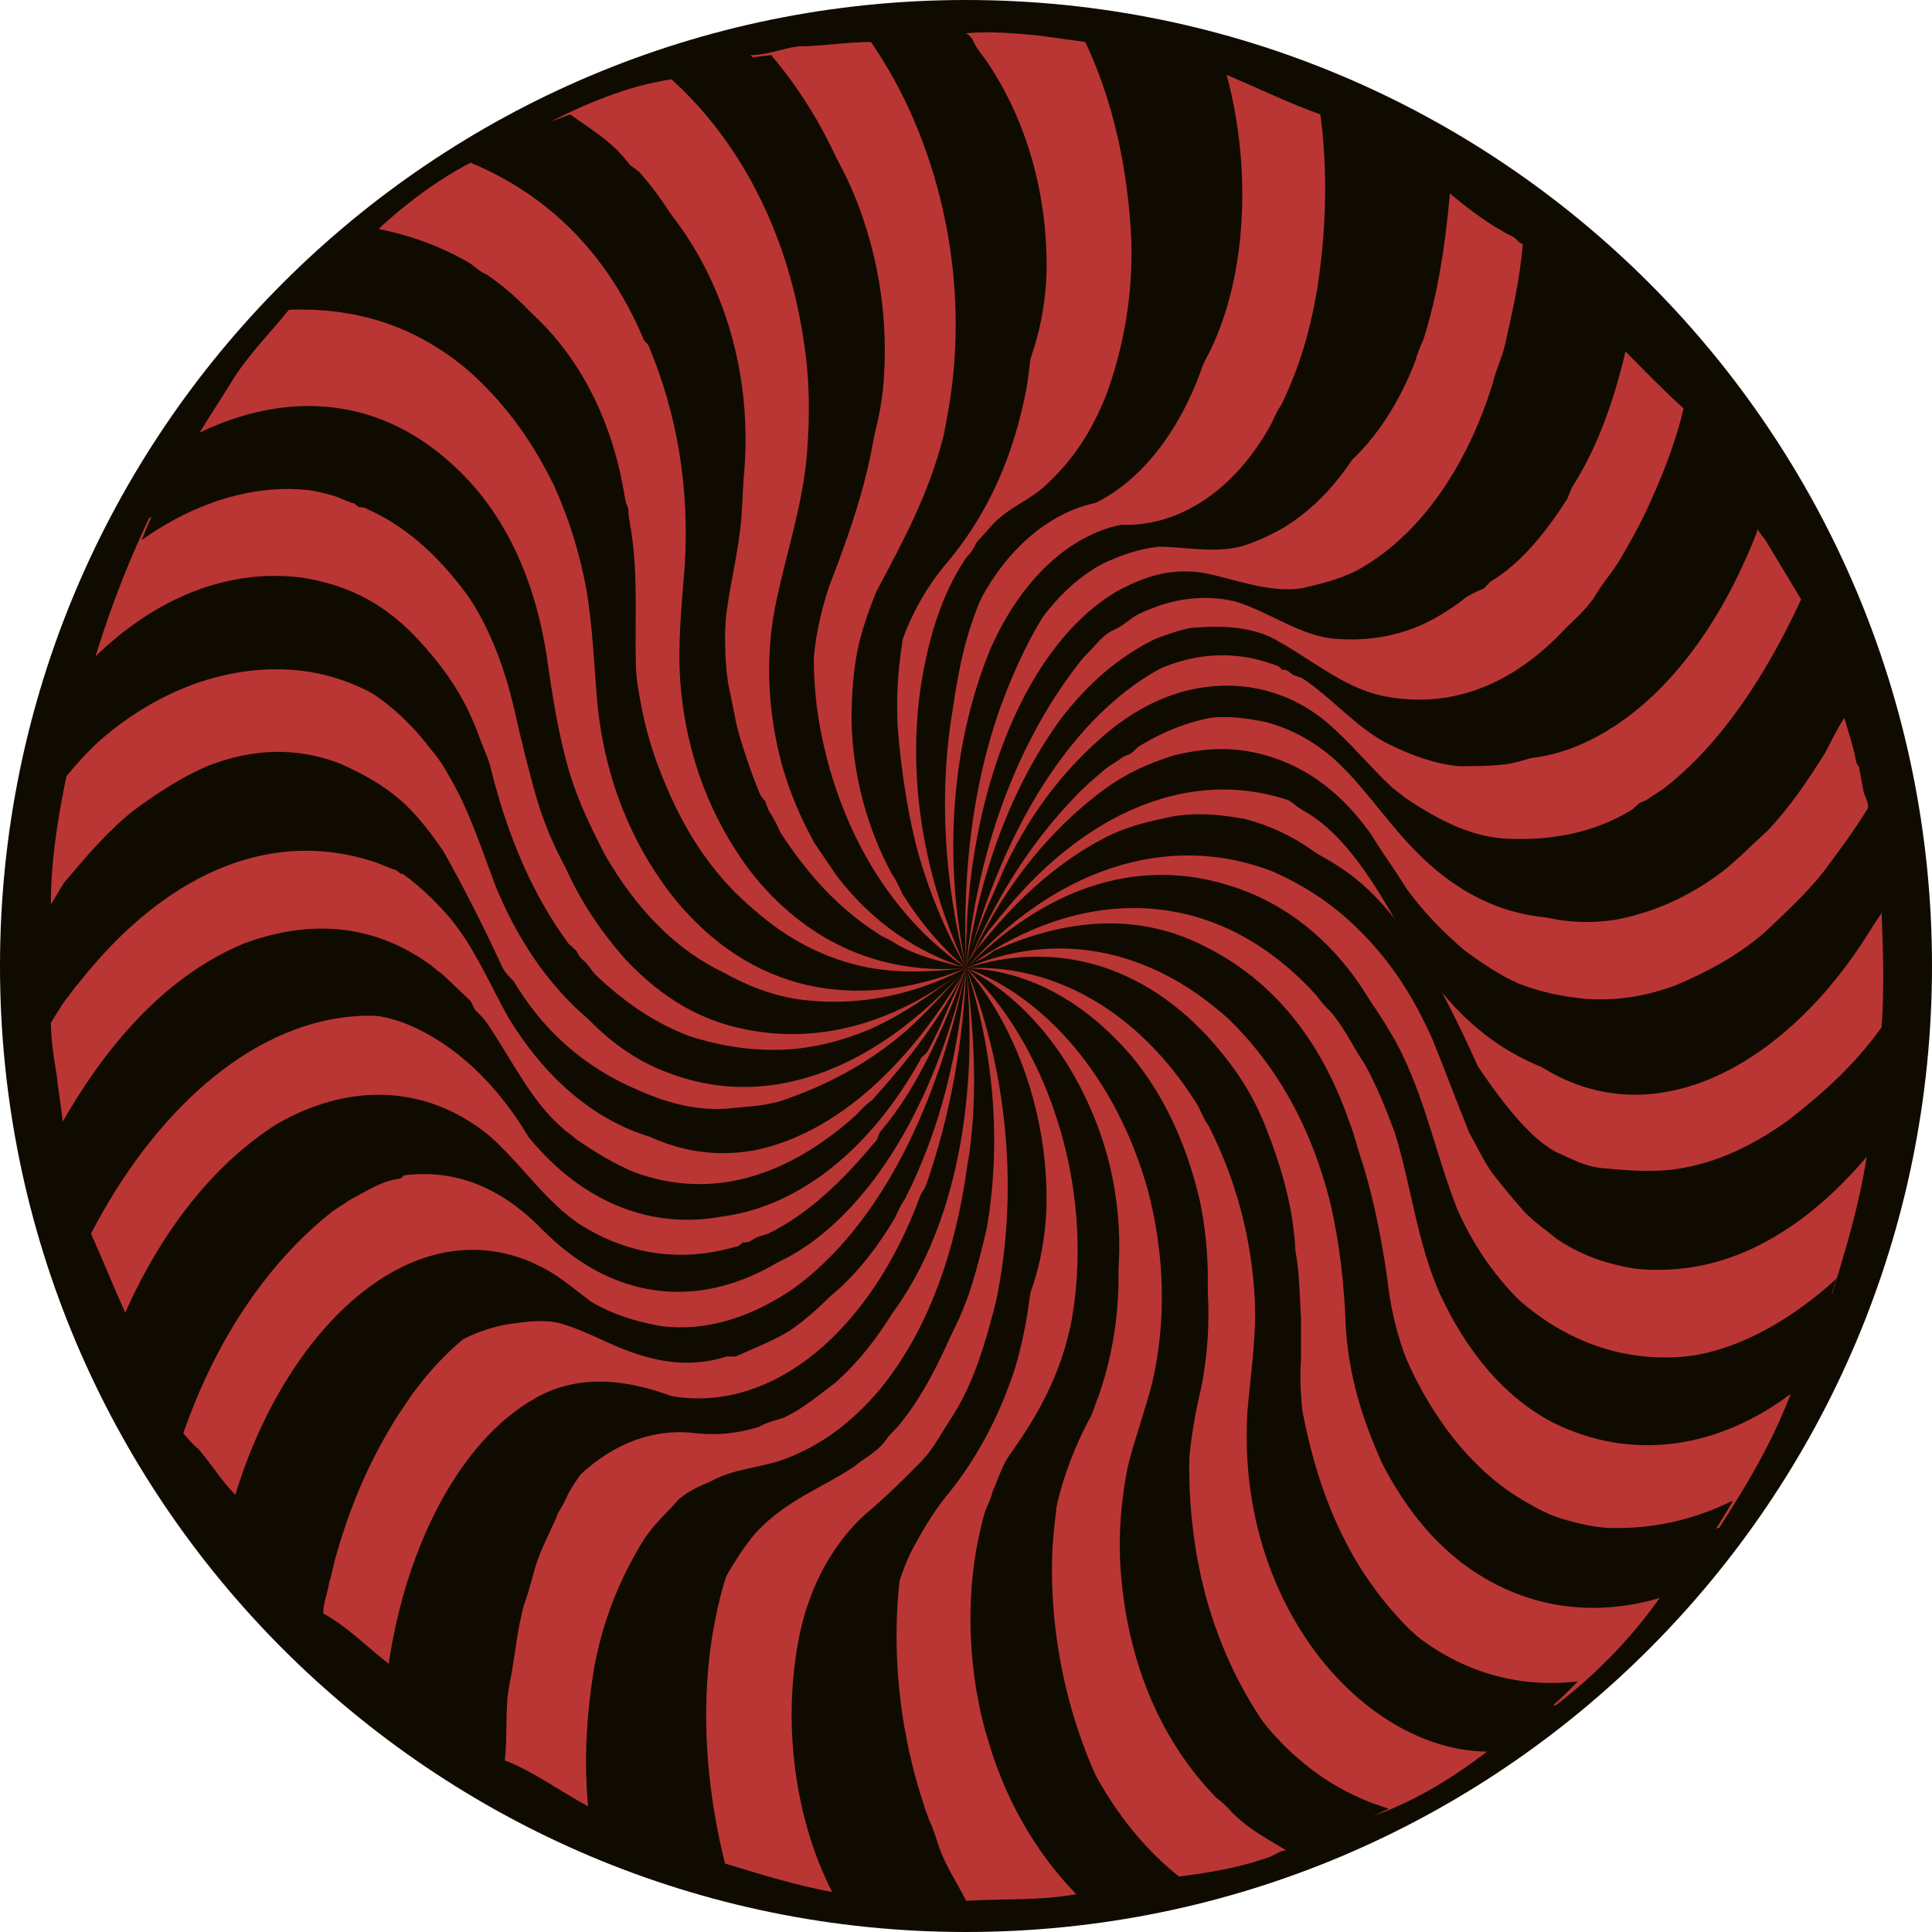 <svg width="500" height="500" viewBox="0 0 500 500" fill="none" xmlns="http://www.w3.org/2000/svg">
<path d="M250 500C388.071 500 500 388.071 500 250C500 111.929 388.071 0 250 0C111.929 0 0 111.929 0 250C0 388.071 111.929 500 250 500Z" fill="#100B00"/>
<path d="M486.938 235.776C487.321 246 487.71 255.656 486.938 265.88C479.619 276.103 471.146 283.484 462.283 290.304C452.654 297.118 442.637 301.663 431.853 302.797C425.689 303.365 419.914 302.797 413.75 302.23C409.896 301.663 406.814 299.96 402.966 298.253C393.337 294.843 385.247 287.462 377.545 278.373C375.618 275.53 373.691 272.693 371.764 269.851C368.299 263.604 365.6 257.358 362.907 250.538C357.126 237.478 349.808 228.389 340.951 221.002C334.787 216.457 328.623 213.621 322.076 211.913C315.529 210.778 309.748 210.211 303.201 211.346C297.81 212.48 292.801 213.615 287.792 215.89C273.538 222.704 260.827 234.635 250.043 249.398C251.97 246.555 253.508 243.719 255.824 240.876C257.362 239.174 258.522 237.466 260.06 235.764C282.4 208.503 312.064 196.577 339.796 209.638C355.588 217.019 367.144 232.922 376.773 253.369C377.545 254.504 378.7 255.639 379.471 257.346C379.855 257.914 380.627 258.481 381.01 259.048C381.393 259.616 381.782 260.75 382.165 261.318C383.703 263.02 385.247 264.728 386.402 266.43C386.785 266.997 387.557 266.997 388.329 267.564C421.841 301.089 464.215 276.671 486.938 235.776Z" fill="#BA3634"/>
<path d="M486.939 236.343C464.982 269.284 432.242 288.596 400.268 276.671C386.785 271.559 375.23 261.902 365.984 246.567C357.51 231.799 349.42 216.463 337.092 209.649C335.165 208.515 333.627 206.807 331.7 206.24C327.846 205.105 324.381 203.97 320.528 202.83C315.136 201.695 310.127 201.695 304.735 202.83C282.778 207.374 263.521 225.546 250.038 250.538C269.296 211.919 302.042 185.225 335.937 197.151C341.329 199.42 345.954 202.262 350.958 205.672C359.815 212.486 365.979 222.71 372.531 234.068C373.303 235.203 374.458 236.337 375.613 237.478C375.996 238.045 376.385 239.18 376.768 239.747C378.306 241.449 379.85 243.157 381.388 244.859C382.543 245.426 383.698 246.561 384.853 247.702C385.625 248.269 386.008 248.269 386.78 248.836C387.163 249.404 387.935 249.971 388.318 250.538C421.83 274.963 461.89 250.538 483.846 210.211C484.229 213.621 485.001 216.457 485.384 219.867C485.784 225.552 486.172 230.664 486.939 236.343Z" fill="#100B00"/>
<path d="M486.938 267.014C486.555 278.373 484.628 289.731 482.701 301.089C460.745 323.239 432.625 334.597 406.048 322.104C391.794 315.29 379.855 302.224 371.764 283.485C369.065 276.671 367.527 269.851 364.828 263.037C359.82 251.111 353.656 242.022 345.571 234.641C330.933 221.581 314.757 217.036 298.193 219.873C280.473 223.283 263.526 234.074 250.043 250.544C258.9 238.618 269.301 230.097 280.09 223.283C290.108 217.604 300.891 214.194 311.675 213.627C323.614 213.627 335.559 217.036 346.731 224.418C362.524 234.641 373.308 255.656 382.553 276.103C387.174 282.917 392.182 289.737 397.963 294.849C400.662 297.118 403.743 298.826 406.437 300.528C407.592 301.095 408.747 301.663 409.902 302.23C438.022 314.156 466.909 295.978 486.938 267.014Z" fill="#100B00"/>
<path d="M483.474 209.082C479.62 215.328 475.772 220.44 471.535 226.119C466.915 231.799 461.906 236.343 456.514 241.455C449.195 247.702 441.493 251.679 433.402 255.089C425.7 257.931 417.993 259.066 410.291 258.498C404.51 257.931 398.735 256.796 392.955 254.521C387.946 252.252 383.709 249.409 379.089 246C373.697 241.455 368.688 236.343 364.068 230.097C360.986 224.985 357.904 221.008 354.822 215.896C347.887 206.239 340.185 199.993 330.939 196.583C321.693 193.173 313.219 193.173 303.974 195.448C296.655 197.718 290.491 200.56 283.944 205.672C270.078 216.463 258.523 231.231 250.049 250.544C257.368 232.939 266.225 218.738 278.169 206.245C280.868 203.403 283.561 201.133 286.26 198.864C287.798 197.729 288.958 197.162 290.497 196.022C291.268 195.454 292.035 195.454 292.807 194.887C293.578 194.32 293.962 193.752 294.734 193.185C308.599 184.663 323.626 182.394 338.646 188.073C347.12 191.483 354.822 196.595 361.758 204.543C366.378 210.222 369.849 216.469 374.469 221.581C387.568 235.782 402.589 240.326 417.998 238.051C426.855 236.349 435.335 232.939 443.42 227.26C448.429 223.85 452.666 219.306 457.674 214.767C463.455 208.52 467.692 202.274 472.312 194.887C473.85 192.044 475.394 188.64 477.321 185.798C478.476 189.775 479.631 193.179 480.403 197.156C480.403 197.724 481.174 198.291 481.174 198.858C481.558 201.128 481.946 202.835 482.329 205.105C482.702 206.239 483.474 207.374 483.474 209.082Z" fill="#BA3634"/>
<path d="M483.09 299.387C481.163 311.88 477.698 323.245 474.233 334.603C448.423 355.05 416.066 359.027 389.873 333.468C384.481 328.356 380.627 322.677 376.39 315.863C369.843 304.505 367.144 290.871 362.907 277.811C354.434 251.117 337.097 234.647 317.456 228.968C293.19 221.587 269.69 230.67 250.049 250.55C272.388 225.558 301.664 214.767 329.401 225.558C337.103 228.968 344.422 233.512 351.357 240.326C359.448 248.28 365.223 256.796 370.615 268.722C374.08 277.244 376.779 284.625 380.244 293.147C382.171 296.556 383.709 299.961 386.024 303.37C388.723 306.78 391.416 310.184 394.498 313.594C397.197 316.436 399.89 318.139 402.589 320.408C409.136 324.952 416.071 327.222 423.39 328.362C434.946 329.497 446.502 327.228 457.674 320.981C466.909 315.858 475.383 308.476 483.09 299.387Z" fill="#BA3634"/>
<path d="M476.543 181.821C471.534 189.775 467.297 198.291 461.522 205.105C457.285 210.217 453.431 214.761 448.811 218.738C436.101 230.097 423.001 236.343 408.752 237.484C393.731 238.618 379.094 233.507 365.994 219.879C358.292 211.925 352.512 202.841 344.81 196.022C339.418 191.477 334.026 188.64 327.862 186.933C322.47 185.798 317.844 185.231 312.453 185.798C307.832 186.365 303.207 188.067 298.587 189.775C277.402 199.431 260.454 222.148 250.054 250.55C261.993 214.767 283.566 185.236 311.686 177.282C318.233 175.58 324.014 175.58 330.561 176.147C337.879 177.282 344.815 180.125 351.362 184.669C359.453 190.348 365.616 200.005 373.702 206.818C399.895 228.401 432.252 215.907 453.054 186.371C454.209 184.669 454.98 182.961 456.519 181.259C457.291 180.692 457.674 179.557 458.057 178.417C458.829 177.849 459.212 177.282 459.984 176.147C462.682 171.036 465.376 165.924 467.686 160.812C470.762 167.62 473.461 175.001 476.543 181.821Z" fill="#100B00"/>
<path d="M475 331.193L475.383 330.626C471.529 343.119 466.909 355.05 461.517 366.409C445.341 374.363 428.388 377.2 411.057 371.521C409.519 370.953 408.359 370.386 406.82 369.819C397.191 365.274 388.718 359.028 381.01 349.371C373.308 339.715 367.528 327.789 364.063 314.156C360.597 301.663 359.054 289.164 354.045 277.238C345.571 258.493 333.627 245.432 319.761 238.618C298.96 228.962 277.003 231.805 257.357 245.432C256.585 246 255.43 246 254.658 246.567C253.12 247.702 251.576 248.836 250.038 250.544C253.892 246.567 258.129 243.73 262.366 240.888C263.904 240.32 265.831 239.186 267.374 238.045C284.711 228.389 302.813 226.12 321.305 232.366C331.705 236.343 340.951 242.59 349.425 252.246C354.045 257.925 357.516 263.037 361.364 269.851C368.683 283.485 371.381 298.247 377.157 313.015C381.777 323.239 387.174 330.62 394.104 337.44C402.961 345.394 412.207 349.365 422.224 351.073C441.104 353.91 459.207 345.394 475 331.193Z" fill="#100B00"/>
<path d="M466.142 155.127C456.896 175.007 445.341 192.612 430.703 203.97C429.165 205.105 428.004 205.672 426.466 206.813C425.694 207.38 424.928 207.38 424.156 207.947C423.384 208.515 423.001 209.082 422.229 209.649C411.829 215.896 400.656 217.604 389.489 217.031C380.243 216.463 371.769 211.919 363.296 206.24C362.141 205.105 360.986 204.537 359.83 203.397C354.439 198.285 349.813 192.606 344.038 187.494C337.491 181.815 330.555 178.972 323.236 177.838C310.526 176.136 298.198 180.107 287.026 189.196C276.242 198.285 267.379 209.076 260.06 224.412C256.207 233.501 252.358 240.882 250.043 250.538C259.672 213.621 278.935 181.815 305.512 170.457C307.05 169.889 308.21 169.322 309.748 168.755C324.769 163.643 339.796 166.485 353.278 176.709C354.433 177.844 355.588 178.411 356.743 179.551C371.764 195.454 389.1 199.999 406.437 193.752C427.621 185.798 444.569 164.216 454.97 136.955C455.353 138.089 456.125 138.657 456.896 139.797C459.978 144.903 463.06 150.015 466.142 155.127Z" fill="#BA3634"/>
<path d="M463.444 360.73C458.435 373.79 451.888 384.587 444.952 395.378C426.85 400.49 407.975 397.647 391.022 386.289C375.229 375.498 362.902 355.618 357.126 331.199C354.045 317.565 354.045 303.37 349.424 290.872C348.653 289.17 348.269 287.462 347.498 285.76C339.407 265.312 326.696 252.252 311.675 244.865C293.956 235.776 275.081 238.051 257.362 246C255.824 247.134 254.28 248.269 252.353 248.842C251.581 249.409 250.815 249.977 250.043 250.544C278.546 229.529 313.985 227.827 340.951 257.925C342.106 259.627 343.261 260.768 344.416 261.903C347.881 265.88 350.196 270.992 353.273 275.536C356.355 281.215 358.665 286.894 360.975 293.141C365.212 306.774 366.755 321.537 372.531 334.603C379.849 350.506 389.867 361.864 401.806 368.111C422.229 378.335 444.569 374.925 463.444 360.73Z" fill="#BA3634"/>
<path d="M452.66 129.568C446.88 144.336 440.721 157.964 431.475 168.755C430.704 169.322 430.704 171.024 429.937 171.597C417.998 185.231 404.899 194.881 390.261 197.724C386.024 198.291 381.787 198.291 377.55 198.291C371.387 197.724 365.223 195.449 359.448 192.612C351.357 188.635 344.81 180.686 337.108 175.574C335.953 175.007 334.798 175.007 333.643 173.872C332.871 173.305 332.488 173.305 331.716 173.305C331.333 172.738 330.561 172.17 330.178 172.17C315.157 166.491 300.131 170.468 287.037 181.259C268.934 196.595 256.223 222.154 250.06 250.55C252.37 237.49 256.223 226.125 260.46 214.2C261.232 211.93 262.387 210.222 263.159 207.953C268.94 195.46 275.098 186.371 283.189 177.282C293.206 167.058 303.218 160.244 315.162 157.969C324.02 156.267 332.499 157.402 341.356 160.812C347.136 163.081 351.757 167.626 357.149 171.036C389.506 191.483 426.1 158.542 439.194 113.671C443.798 118.777 447.651 125.023 452.66 129.568Z" fill="#100B00"/>
<path d="M448.034 388.558H448.417C441.482 400.484 433.397 411.275 424.923 420.364C397.574 422.066 369.071 406.73 354.433 369.813C354.05 368.111 353.278 366.403 352.506 364.701C348.269 352.208 345.959 338.574 345.959 324.941C345.576 314.717 343.649 305.061 340.567 295.978C339.796 294.276 339.412 292.568 338.641 290.866C329.783 268.149 315.146 253.948 298.193 247.702C282.017 242.022 265.452 243.157 250.043 250.544C278.163 234.074 311.675 238.051 335.942 268.149C349.041 284.619 355.588 306.201 359.053 331.193C360.592 344.827 364.834 356.185 371.381 366.409C372.153 367.543 373.308 368.678 374.08 370.386C381.398 379.475 388.717 386.856 397.963 390.833C403.743 393.103 409.519 394.81 415.299 395.378C426.466 395.939 437.633 393.67 448.034 388.558Z" fill="#100B00"/>
<path d="M435.712 105.71C433.402 115.367 429.932 123.883 425.695 132.972C423.768 136.949 421.841 140.353 419.531 144.33C417.221 148.307 414.911 150.577 412.596 154.554C410.285 157.964 407.587 160.233 405.277 162.508C391.022 177.844 374.846 183.523 357.899 180.113C347.115 177.844 338.641 169.889 328.624 164.777C322.077 161.935 315.141 161.935 308.205 162.508C305.123 163.075 302.042 164.21 298.96 165.351C289.714 169.895 281.623 176.709 274.305 186.365C261.594 203.97 253.503 226.125 250.038 250.544C253.12 218.171 264.292 189.202 282.012 168.187C287.021 162.508 292.029 159.098 297.421 155.127C303.202 151.15 309.36 149.448 315.913 148.313C323.615 147.178 330.934 148.313 338.252 151.155C344.416 153.998 350.191 157.402 356.355 158.537C361.364 159.671 365.984 159.104 370.993 157.969C375.613 157.402 379.467 153.992 384.092 152.29C384.475 151.723 385.247 151.155 385.63 150.588C393.332 146.044 399.885 138.095 405.66 129.006C406.043 127.871 406.432 127.304 406.815 126.164C413.362 115.94 417.599 104.014 420.681 90.948C425.695 96.054 430.704 101.166 435.712 105.71Z" fill="#BA3634"/>
<path d="M429.548 413.55C421.458 424.908 412.212 433.997 402.583 441.379C382.937 437.969 364.062 426.043 350.579 403.326C344.032 391.968 339.796 379.469 337.097 365.274C334.787 351.073 335.942 336.878 335.17 322.11C334.398 311.319 331.316 301.095 327.468 291.439C323.614 281.782 318.611 274.969 312.447 268.155C293.956 248.275 271.233 243.73 250.043 250.55C272.771 240.893 297.038 244.871 317.839 263.61C330.167 275.536 339.412 291.439 344.416 311.886C346.726 322.11 347.881 332.334 348.269 343.125C349.041 356.185 352.506 366.982 357.515 378.34C363.296 389.699 370.226 398.22 378.316 404.467C394.109 416.387 412.212 418.662 429.548 413.55Z" fill="#BA3634"/>
<path d="M416.449 83.561C414.139 93.217 412.212 102.874 408.358 111.957C407.203 114.226 406.431 115.934 405.659 118.203C396.414 138.651 384.086 153.986 368.682 161.368C361.363 164.777 353.661 165.912 345.954 165.345C336.708 164.777 329.006 158.531 319.761 155.688C315.14 154.554 310.904 154.554 306.661 155.121C302.808 155.688 299.342 156.823 295.489 158.531C292.79 159.666 290.869 161.941 288.17 163.075C285.471 164.21 283.55 167.053 281.234 169.322C265.825 183.523 256.968 205.672 252.342 231.231C251.959 233.501 251.57 236.343 251.187 238.613C250.415 242.59 250.415 246.567 250.032 250.538C251.187 203.964 269.679 156.823 301.264 142.628C302.802 142.061 303.963 141.493 305.501 140.926C313.203 138.083 320.522 138.083 328.229 139.791C335.548 142.061 342.867 143.768 350.185 142.634C355.194 141.499 359.814 139.791 364.44 136.955C367.905 134.685 370.987 131.843 374.457 128.433C387.94 113.665 396.031 92.65 399.496 69.933C401.806 72.203 404.116 73.91 406.431 76.18C409.902 79.016 412.984 81.292 416.449 83.561Z" fill="#100B00"/>
<path d="M408.358 435.132C399.112 444.788 388.712 452.17 378.311 458.416C369.065 455.006 360.975 449.327 352.89 441.946C344.799 434.565 339.024 424.908 333.243 413.55C325.541 397.08 322.071 378.902 322.843 360.162C323.226 343.692 325.541 326.654 322.071 310.752C319.372 299.961 315.907 290.304 310.515 281.788C304.351 272.699 297.804 265.318 290.097 260.206C282.006 255.094 273.921 251.685 265.442 250.55C260.433 249.983 255.041 249.415 250.032 250.55C275.842 244.303 303.574 255.094 321.677 285.198C322.448 286.9 323.215 288.608 324.375 290.31C329.767 299.966 332.849 311.325 335.159 323.25C336.314 328.93 336.314 335.176 336.698 340.855C336.698 344.832 336.698 348.236 336.698 352.214C336.314 356.758 336.698 361.303 337.081 365.847C337.464 371.526 339.008 376.638 340.163 381.75C345.171 400.495 355.183 414.123 367.128 423.779C379.855 433.424 394.109 436.834 408.358 435.132Z" fill="#100B00"/>
<path d="M394.109 63.114C393.337 72.203 391.411 80.719 389.489 89.24C388.717 92.65 387.179 95.487 386.407 98.897C379.472 121.613 366.761 139.224 350.968 147.74C346.348 150.009 341.723 151.15 336.714 152.284C328.24 153.419 320.149 150.015 311.675 148.307C305.128 147.172 298.965 148.307 292.801 151.15C291.646 151.717 290.491 152.284 289.336 152.852C263.142 168.187 249.277 210.784 250.043 250.544C248.888 224.985 251.97 198.858 261.599 176.142C270.073 155.694 282.017 140.359 297.421 133.545C306.667 129.568 315.912 129.568 325.158 129.568C342.106 130.135 357.898 115.367 366.372 93.217C366.755 91.515 367.527 89.808 368.299 88.106C372.153 76.18 374.08 63.114 375.235 50.053C380.627 54.598 386.019 58.575 391.799 61.412C392.566 61.979 393.337 63.114 394.109 63.114Z" fill="#BA3634"/>
<path d="M384.48 453.304H384.863C374.463 461.259 363.679 467.505 352.506 470.909C335.559 460.118 320.532 441.373 312.83 415.819C306.667 394.805 306.283 372.088 310.904 349.939C313.214 336.878 313.214 323.812 310.52 310.752C307.055 295.983 301.275 283.49 292.801 273.267C280.09 258.498 265.452 251.117 250.043 250.55C272.383 249.415 294.728 261.341 310.132 286.333C310.904 288.035 311.67 289.743 312.83 291.445C319.766 305.078 324.003 320.408 324.769 336.884C325.153 346.54 323.614 355.629 322.842 365.28C319.766 415.252 352.89 452.737 384.48 453.304Z" fill="#BA3634"/>
<path d="M359.442 468.072C348.659 473.184 337.869 478.864 326.313 479.998C311.676 467.505 300.12 448.192 294.34 424.908C292.801 417.527 291.258 410.14 290.874 402.192C290.491 395.945 290.874 389.131 291.258 382.879C292.413 369.819 296.266 358.454 298.96 345.961C301.27 335.17 301.658 323.812 299.732 312.454C297.805 302.23 295.111 293.141 290.486 285.192C280.085 266.447 265.831 254.521 250.038 250.544C261.977 251.679 273.15 257.925 283.933 267.582C297.033 280.075 306.273 296.545 310.51 318.133C313.209 331.766 313.592 345.394 310.893 359.028C308.195 370.386 306.656 382.312 307.428 394.243C308.583 409.579 312.82 422.639 319.367 434.571C329.779 452.737 344.033 463.528 359.442 468.072Z" fill="#100B00"/>
<path d="M369.071 44.941C369.454 67.658 364.834 89.813 355.589 109.12C349.425 121.613 341.723 130.702 332.477 136.381C328.623 138.651 324.775 140.359 320.921 141.493C313.603 143.195 306.667 141.493 299.737 141.493C294.728 142.061 289.719 143.763 285.099 146.038C274.699 151.717 266.996 161.941 260.444 175.574C250.043 198.291 247.345 224.985 250.043 250.544C247.345 233.507 247.345 215.896 249.66 198.291C251.587 185.798 254.28 175.007 258.906 164.216C268.152 140.932 283.944 126.731 301.28 121.619C316.301 120.484 331.711 110.828 339.801 90.381C340.185 88.679 340.956 86.971 341.728 85.269C347.509 68.799 349.43 50.62 347.892 33.016C354.817 37.554 361.752 41.532 369.071 44.941Z" fill="#100B00"/>
<path d="M341.723 29.606C343.65 44.374 343.261 59.142 340.951 74.478C339.024 85.836 336.331 94.925 331.705 104.582C330.55 106.284 329.778 107.991 329.007 109.693C319.378 127.298 304.74 136.387 290.102 135.82C276.237 138.662 263.909 150.588 256.207 168.193C245.806 193.752 244.268 223.283 250.043 250.55C244.651 229.535 242.725 206.251 246.578 183.529C248.116 172.738 250.043 163.649 254.28 153.992C258.134 144.903 261.982 137.522 267.763 131.275C269.69 129.573 271.228 127.298 273.155 125.596C275.082 124.462 276.62 122.754 278.547 121.052C287.021 115.373 296.266 112.53 304.357 104.014C322.46 84.134 325.158 47.784 317.456 19.388C325.541 22.786 333.632 26.763 341.723 29.606Z" fill="#BA3634"/>
<path d="M332.86 478.864C331.322 478.864 330.162 479.998 328.623 480.566C318.995 483.975 309.749 485.11 300.12 486.245C282.784 465.797 270.845 433.992 272.383 400.484C273.155 390.828 274.31 381.171 277.003 372.088C280.468 361.864 284.705 352.775 287.404 341.984C291.258 326.081 290.103 308.476 284.705 293.141C277.386 272.693 264.676 257.925 250.038 250.544C270.456 257.925 288.942 278.94 297.033 307.909C301.27 323.812 302.042 341.417 298.188 357.887C296.261 365.268 293.951 371.521 292.024 378.902C290.097 387.991 289.325 397.647 290.097 407.298C292.024 431.155 300.881 451.029 314.752 465.23C316.291 466.365 317.451 467.499 318.989 469.207C323.615 473.752 328.24 476.021 332.86 478.864Z" fill="#BA3634"/>
<path d="M312.447 18.247C317.067 36.42 318.994 55.732 315.912 75.612C315.529 77.882 315.14 79.59 314.757 81.859C310.137 104.576 298.581 122.754 283.555 130.135C272.771 132.404 262.371 140.359 255.052 152.852C252.742 156.829 251.198 160.806 249.271 165.345C246.961 171.024 245.806 177.27 244.651 183.517C243.496 190.331 243.113 196.577 242.724 203.397C242.724 219.867 245.423 235.77 250.043 250.538C237.332 217.598 233.867 176.136 249.271 142.055C250.043 140.353 251.198 138.645 251.97 136.943C257.362 126.719 263.909 119.338 271.616 113.086C274.315 110.816 276.625 108.541 279.318 105.705C283.555 100.593 287.02 95.481 289.336 88.667C289.719 88.1 290.108 87.532 290.491 86.965C293.956 76.174 295.883 64.248 295.111 52.317C294.339 40.958 292.801 30.167 288.175 19.944C287.792 18.809 287.792 17.674 287.403 16.534C286.248 14.832 285.477 13.124 284.705 10.855C293.956 13.136 303.202 15.405 312.447 18.247Z" fill="#100B00"/>
<path d="M305.895 486.245C295.495 488.514 285.094 489.655 274.693 489.655C257.357 464.663 248.117 427.178 255.047 391.395C258.129 375.492 265.064 362.999 271.995 349.933C283.55 327.783 281.623 298.814 270.456 276.665C264.676 265.307 258.129 256.785 250.038 250.538C254.275 253.381 257.74 256.218 261.594 260.195C262.366 260.762 263.132 261.329 263.904 261.897C276.231 275.53 284.705 292.568 288.17 314.717C290.869 330.62 289.325 347.09 284.317 361.291C283.545 362.993 283.162 364.701 282.39 366.403C274.299 381.171 270.062 398.209 271.217 416.954C273.538 447.625 288.176 472.617 305.895 486.245Z" fill="#100B00"/>
<path d="M280.856 10.861C288.175 26.196 292.029 44.368 292.795 62.546C293.178 76.18 290.868 89.808 286.248 102.306C282.395 111.963 277.774 118.777 271.227 125.023C266.607 129.568 261.982 130.702 257.362 135.247C255.823 136.949 254.28 138.657 252.742 140.359C251.97 142.061 251.203 143.201 250.043 144.336C243.496 153.992 240.025 165.918 238.104 178.984C234.639 205.111 240.414 230.103 250.043 250.55C244.651 240.894 240.025 230.103 236.943 218.177C234.633 208.52 233.09 198.297 232.323 188.073C231.94 180.692 232.323 173.872 233.478 166.491C234.633 153.998 237.332 143.207 242.724 132.416C247.733 122.192 253.508 114.811 259.672 106.857C266.219 97.2 270.456 84.14 270.844 70.506C271.227 50.059 265.452 30.746 255.435 15.984C254.28 14.282 253.125 13.141 251.97 10.872C251.586 9.737 250.815 9.17 250.043 8.603C256.207 8.035 262.37 8.603 268.534 9.17C272.771 9.726 276.619 10.293 280.856 10.861Z" fill="#BA3634"/>
<path d="M278.547 490.222C268.918 491.924 259.672 491.357 250.043 491.924C247.733 487.379 245.034 483.402 243.107 478.29C242.336 476.021 241.569 473.179 240.409 470.909C229.236 440.238 228.47 403.321 242.719 373.79C243.874 372.088 244.646 370.38 245.418 368.678C250.038 360.156 255.818 354.477 260.827 346.529C266.991 336.872 270.456 324.947 270.844 311.88C271.228 288.023 262.754 265.307 250.043 250.538C270.073 269.284 283.555 305.628 277.391 341.411C274.693 355.612 268.534 366.403 261.216 376.627C259.289 379.469 258.517 382.306 256.979 385.716C256.595 387.418 255.824 389.126 255.052 390.828C249.66 409 250.043 430.014 255.052 448.192C255.824 450.462 256.207 452.17 256.979 454.439C261.982 469.207 269.689 481.133 278.547 490.222Z" fill="#BA3634"/>
<path d="M250.043 250.544C260.444 268.716 266.991 292.006 267.763 315.858C267.763 328.918 266.224 341.984 262.754 353.91C258.517 366.97 252.353 378.334 244.263 387.985C241.181 391.962 238.482 396.507 235.789 401.618C233.862 405.596 232.324 410.14 231.169 414.679C229.63 421.493 228.859 428.312 229.242 435.694C230.014 457.843 238.871 477.723 250.043 491.924C239.642 492.491 229.242 491.357 218.841 489.655C209.212 466.938 203.82 438.536 209.595 412.409C213.06 397.074 219.224 384.014 228.853 375.492C232.318 372.649 235.789 370.38 239.254 368.111C243.491 365.268 246.573 360.729 250.038 356.185C259.283 341.417 263.52 321.537 262.748 301.663C262.365 290.871 260.438 280.648 257.74 270.424C255.824 263.604 253.508 256.223 250.043 250.544Z" fill="#100B00"/>
<path d="M250.043 8.591C253.897 14.838 256.59 22.225 259.672 29.606C263.909 41.532 266.219 54.03 267.374 67.091C268.146 77.882 267.374 88.673 265.836 99.464C262.371 118.777 255.052 134.112 244.263 146.605C235.406 157.396 229.625 172.164 229.242 188.635C228.859 213.059 237.716 235.209 250.043 250.544C234.251 234.641 221.923 209.082 221.151 180.119C220.768 169.328 222.306 158.537 225.388 148.313C226.16 146.611 226.543 144.903 227.315 143.201C229.242 139.224 230.78 135.247 233.096 131.843C233.868 130.708 235.023 129.573 235.794 127.866C236.178 127.298 236.949 126.731 237.333 126.164C246.578 110.828 250.815 91.515 248.505 71.074C245.423 46.082 235.794 23.932 221.54 10.299C231.169 9.158 240.415 9.158 250.043 8.591Z" fill="#100B00"/>
<path d="M225.388 10.86C242.336 35.285 251.582 71.062 245.418 106.278C245.035 108.547 244.646 110.255 244.263 112.524C240.409 127.86 233.862 139.785 226.926 152.852C225 157.396 223.461 161.941 222.306 166.485C220.768 173.299 220.379 180.119 220.379 186.932C220.763 201.133 224.616 214.761 230.78 226.119C231.935 227.821 232.707 229.529 233.479 231.231C238.488 239.186 243.879 245.432 250.043 250.544C232.324 238.618 217.686 217.036 212.294 188.635C209.212 172.164 210.367 154.559 215.759 139.224C216.531 137.522 216.914 135.814 217.686 134.112C223.078 123.888 226.932 113.665 228.47 101.172C230.008 85.836 228.087 70.501 223.461 56.873C217.298 38.127 206.125 24.5 194.186 14.276C198.423 14.276 202.277 12.574 206.514 12.007C212.677 11.995 219.23 10.86 225.388 10.86Z" fill="#BA3634"/>
<path d="M199.583 14.27C209.212 25.629 217.303 39.83 222.311 56.3C225.777 69.36 228.092 82.994 227.703 97.195C227.32 117.075 221.156 134.679 214.604 151.717C212.294 158.531 210.75 165.918 210.367 173.299C209.984 181.253 210.75 189.202 212.294 197.156C218.075 223.283 233.095 240.888 250.043 250.544C231.94 243.163 214.987 227.26 205.747 201.701C204.209 196.589 202.665 192.044 201.51 186.933C200.738 182.955 200.355 178.978 199.972 175.007C198.817 164.783 199.2 155.127 201.127 145.47C203.054 136.949 206.136 129.568 208.062 121.613C210.761 108.553 211.144 94.919 208.446 81.853C203.054 55.159 189.188 35.279 172.235 24.488C170.697 23.354 168.77 22.786 167.226 21.646C178.01 17.68 188.794 15.405 199.583 14.27Z" fill="#100B00"/>
<path d="M173.773 20.517C190.721 35.852 203.82 59.136 208.057 88.673C209.596 98.329 209.596 107.986 208.829 117.636C207.674 130.697 203.821 142.061 201.127 154.554C198.429 166.479 198.429 178.978 200.744 190.904C202.671 201.128 206.136 209.649 210.762 218.165C212.688 221.008 214.615 223.844 216.542 226.687C226.171 239.18 237.727 246.567 250.054 250.544C243.89 248.842 237.727 247.702 231.951 244.298C230.413 243.163 228.486 242.596 226.943 241.455C217.314 235.209 209.223 226.687 201.904 215.329C201.133 213.626 200.366 211.919 199.206 210.217C198.823 209.649 198.434 208.515 198.051 207.374C197.668 206.807 196.896 206.24 196.512 205.105C194.202 199.426 192.276 193.746 190.732 188.067C189.96 184.09 189.194 180.686 188.422 176.709C187.65 171.597 187.65 167.053 187.65 161.941C187.65 159.098 187.65 155.694 187.65 152.852C188.422 143.195 191.115 135.247 192.27 125.59C197.662 77.882 169.931 39.83 140.655 32.443C151.434 26.763 162.601 22.219 173.773 20.517Z" fill="#BA3634"/>
<path d="M147.58 29.606C152.972 33.583 158.364 36.42 162.989 42.666C163.761 43.233 164.527 43.801 165.299 44.368C171.463 51.182 175.7 58.569 180.32 67.085C183.785 74.466 186.867 81.853 188.411 90.369C189.183 93.779 189.949 96.615 190.721 100.025C191.493 105.137 191.876 110.249 192.259 115.361C192.642 121.607 192.259 127.854 191.876 134.106C191.104 142.628 189.177 150.009 188.022 158.531C185.712 180.68 190.721 202.262 201.122 218.732C207.668 228.956 215.376 236.337 223.85 242.017C232.324 247.128 241.186 248.83 250.043 250.538C232.324 249.971 214.987 244.292 199.966 227.822C183.402 209.649 173.773 181.815 175.311 152.284C176.083 143.763 177.621 135.247 177.238 126.725C176.855 120.479 176.083 114.232 174.928 107.98C166.838 70.495 140.644 48.345 115.223 47.205C116.761 46.07 117.921 44.935 119.46 43.795C120.998 43.228 122.158 42.093 123.696 40.953C124.468 40.385 125.235 40.385 126.007 39.818C126.778 39.251 127.162 38.683 127.933 38.116C134.486 34.718 141.033 31.875 147.58 29.606Z" fill="#100B00"/>
<path d="M121.77 42.099C139.489 49.48 156.054 63.114 166.454 87.538C166.838 88.673 167.609 88.673 167.993 89.808C175.311 107.412 178.393 126.158 177.238 146.038C176.466 156.261 175.311 166.485 176.083 176.709C177.621 196.022 184.174 211.924 193.803 224.985C209.595 245.432 230.014 252.246 250.043 250.544C239.642 251.679 229.242 252.246 218.458 248.842C207.674 245.438 199.2 239.753 189.954 230.67C181.097 221.581 174.934 210.79 169.925 197.162C163.378 178.99 162.989 159.677 163.378 139.797C163.378 136.955 162.606 134.685 162.606 131.843C162.606 131.275 161.834 130.141 161.834 129.573C157.597 101.177 142.576 81.297 124.857 72.208C119.465 69.366 114.456 66.529 109.064 65.962C103.284 65.394 97.509 64.26 91.728 65.394C100.974 55.732 110.986 47.778 121.77 42.099Z" fill="#BA3634"/>
<path d="M97.503 59.136C105.977 60.838 114.068 63.681 121.77 68.225C123.308 69.36 124.468 70.495 126.007 71.068C144.109 83.561 157.981 106.284 162.984 135.247C165.683 150.015 163.756 163.643 164.911 178.411C167.221 203.403 177.621 224.418 192.648 237.478C210.367 252.813 230.78 255.083 250.043 250.538C236.561 255.083 222.695 256.217 208.44 252.24C206.902 251.673 204.975 251.106 203.432 250.538C198.423 247.696 193.031 245.994 188.411 241.449C187.639 240.882 186.873 240.882 186.101 240.315C174.928 231.226 166.071 218.733 159.907 202.83C157.981 197.15 156.054 192.039 154.899 186.359C152.589 176.136 152.2 165.345 151.434 154.554C149.895 138.651 144.887 125.017 137.568 113.659C136.796 112.524 135.641 111.39 134.869 109.682C117.533 85.825 92.494 80.719 70.155 86.965C78.629 76.18 87.491 66.523 97.503 59.136Z" fill="#100B00"/>
<path d="M250.044 250.544C260.444 276.103 263.909 307.909 257.746 336.872C255.047 347.663 251.965 357.887 246.573 366.409C243.874 370.386 241.953 374.363 238.871 377.767C233.862 382.879 229.242 387.423 223.85 391.968C215.76 399.349 209.596 410.14 206.902 423.206C202.282 445.923 205.747 470.915 215.376 489.66C206.131 487.958 196.885 485.116 187.639 482.279C181.092 456.153 180.321 426.616 190.338 401.063C196.502 386.295 204.976 374.936 216.531 370.959C225.777 367.549 233.868 363.005 240.798 353.921C245.418 347.675 248.888 340.861 251.582 332.339C253.12 327.228 254.28 322.683 255.435 317.571C259.289 294.843 256.979 270.991 250.044 250.544Z" fill="#BA3634"/>
<path d="M250.043 250.544C257.362 278.94 258.134 312.454 247.733 340.282C247.35 341.417 247.35 342.552 246.961 343.692C242.724 353.348 238.487 361.864 232.324 369.251C231.169 370.386 230.013 371.521 228.858 373.228C226.548 376.071 223.85 377.206 221.156 379.475C212.683 385.154 203.82 387.997 195.735 396.512C191.881 401.057 189.188 405.601 186.106 411.281C184.568 414.123 183.796 418.094 183.024 420.937C176.86 440.25 178.015 461.832 182.252 481.139C174.162 477.161 166.076 474.325 157.986 470.915C156.831 459.557 156.831 448.198 157.603 436.84C158.374 426.616 160.685 416.96 163.766 407.303C166.465 399.349 169.93 392.535 173.784 386.289C181.486 374.363 191.503 367.543 202.287 365.274C216.542 365.841 230.791 356.752 240.036 339.715C253.897 314.156 256.207 280.642 250.043 250.544Z" fill="#100B00"/>
<path d="M250.043 250.544C251.97 266.447 253.125 282.35 250.815 298.82C250.432 301.089 250.043 303.365 249.66 306.201C246.195 327.216 239.259 345.388 227.704 359.589C220.002 368.678 211.911 374.357 202.665 377.761C196.118 380.031 189.955 380.031 183.791 383.441C181.092 384.575 178.399 385.71 175.7 387.985C172.235 391.962 168.765 394.799 166.071 399.343C160.291 409 156.054 419.223 153.744 431.717C151.817 443.642 151.045 455.574 152.206 467.499C144.887 463.522 137.951 458.41 130.632 455.574C131.404 449.327 130.632 442.513 131.787 436.261C133.326 428.88 133.714 422.06 135.641 415.246C137.179 411.269 137.951 406.725 139.495 402.753C141.033 398.776 142.96 395.372 144.504 391.395C145.659 389.693 146.43 387.985 147.202 386.283C152.983 376.627 159.913 369.245 167.62 364.134C172.629 361.291 177.638 359.589 183.03 358.454C189.194 357.887 195.741 359.589 201.904 359.022C205.758 358.454 209.223 357.32 213.077 355.612C218.086 353.343 222.706 349.365 226.943 344.821C246.961 322.104 253.508 285.187 250.043 250.544Z" fill="#BA3634"/>
<path d="M250.043 250.544C251.97 291.439 241.569 335.17 216.148 357.887C211.528 361.297 207.674 364.701 202.665 366.976C200.738 367.543 198.428 368.111 196.501 369.245C191.11 370.947 185.718 371.515 180.326 370.947C167.615 369.245 154.904 374.925 144.887 387.418C132.559 403.888 126.012 426.605 124.857 450.462C121.392 447.619 117.921 445.35 114.456 442.507C111.758 440.805 108.293 440.238 105.982 437.396C105.599 436.828 105.982 434.553 106.366 433.418C106.749 431.149 107.137 428.874 107.521 426.037C109.448 413.544 112.529 402.753 117.15 391.962C123.313 378.329 130.249 368.105 139.489 359.589C149.89 350.5 161.446 345.956 173.385 348.798C183.402 351.067 193.031 354.477 203.432 351.067C214.216 347.09 223.078 339.142 230.78 327.783C244.268 306.769 250.043 278.94 250.043 250.544Z" fill="#100B00"/>
<path d="M250.043 250.544C249.271 270.424 245.806 289.164 239.642 306.774C239.259 307.909 238.487 308.476 238.104 309.617C225.393 344.265 199.972 365.847 173.778 361.303C162.994 357.326 151.439 355.624 140.649 360.735C119.848 370.959 105.21 399.355 100.59 430.593C94.81 426.049 89.806 420.937 83.643 417.533C83.643 414.691 84.798 412.421 85.181 409.579C85.953 407.309 86.336 404.467 87.108 402.197C90.961 388.564 96.353 376.638 103.284 365.847C104.439 364.145 105.594 362.437 106.749 360.735C122.158 339.721 142.959 329.497 163.755 337.451C169.536 339.721 174.539 343.13 180.32 344.832C187.256 345.967 193.803 345.967 200.738 343.698C213.066 339.153 223.078 329.497 231.552 315.302C232.323 313.6 233.09 311.892 234.25 310.19C243.496 292.006 248.116 272.126 250.043 250.544Z" fill="#BA3634"/>
<path d="M250.043 250.544C246.578 276.671 239.259 301.095 226.549 320.969C220.002 330.626 212.683 338.574 204.592 344.254C199.972 347.096 195.347 348.798 190.338 351.067C189.566 351.067 188.8 351.067 188.028 351.067C179.171 353.91 170.691 352.769 161.834 349.365C156.054 347.096 151.05 344.254 145.27 342.552C141.033 341.417 136.796 341.984 132.559 342.552C107.521 345.961 87.108 374.925 79.401 409.573C74.392 404.461 69.383 399.349 63.991 394.805C73.237 362.999 90.185 335.17 112.913 324.379C122.542 319.835 132.171 318.133 142.188 320.402C151.434 322.671 159.524 328.356 167.998 334.036C173.779 337.445 179.937 338.58 186.101 338.58C193.036 338.013 199.967 336.311 206.519 332.334C222.312 322.677 234.639 304.505 242.341 281.783C242.725 280.648 242.725 279.513 243.113 278.373C246.578 269.284 247.733 259.627 250.043 250.544Z" fill="#100B00"/>
<path d="M250.043 250.544C243.107 285.192 228.086 316.998 205.358 333.468C194.574 340.85 182.63 344.827 170.691 343.125C164.527 341.99 158.752 340.282 152.971 336.878C149.118 334.036 145.269 330.632 141.033 328.356C139.877 327.789 138.722 327.222 137.567 326.654C105.594 313.021 73.625 344.827 60.914 386.856C57.449 383.446 54.75 378.902 51.285 374.93C49.747 373.796 48.587 372.088 47.432 370.953C55.906 346.529 69.388 326.654 85.953 313.588C87.491 312.454 88.651 311.886 90.189 310.746C94.426 308.476 98.663 305.634 103.289 305.067C104.061 305.067 104.444 303.932 105.216 303.932C122.163 298.82 138.345 303.365 153.365 316.992C160.301 323.806 167.231 328.351 175.322 330.053C179.942 330.62 184.179 331.187 188.421 330.62C195.74 329.485 202.676 326.643 209.223 322.098C229.241 307.909 243.107 280.642 250.043 250.544Z" fill="#BA3634"/>
<path d="M250.043 250.544C240.797 284.052 223.466 313.588 200.35 327.222C180.703 338.58 158.747 336.878 140.261 318.133C126.395 303.932 111.369 301.095 95.576 306.207C73.237 313.588 55.9 335.743 45.116 363.572C41.263 357.325 37.798 351.646 33.944 345.4C35.099 343.13 35.871 340.855 37.026 338.586C37.798 337.451 38.181 336.884 38.953 335.743C50.125 312.459 64.763 297.691 82.094 289.169C87.874 286.327 93.649 284.058 99.813 283.49C104.822 283.49 109.831 283.49 114.834 284.058C122.536 285.192 129.855 289.169 136.79 294.849C142.954 299.393 148.346 306.207 154.51 311.886C171.458 327.222 191.876 326.087 209.207 314.156C227.703 301.089 241.569 277.805 250.043 250.544Z" fill="#100B00"/>
<path d="M250.043 250.544C244.263 265.88 237.716 281.215 228.087 292.573C227.315 293.141 227.315 294.843 226.549 295.416C218.075 305.64 209.212 314.161 198.812 319.273C197.273 319.841 196.113 319.841 194.575 320.975C193.803 321.543 193.036 321.543 192.265 321.543C191.493 322.11 191.11 322.677 190.338 322.677C176.472 326.654 162.989 324.947 150.279 316.998C141.422 311.319 134.869 301.095 126.395 293.714C109.448 280.08 89.418 280.654 71.699 290.871C55.523 301.095 42.04 318.133 32.406 339.715C29.324 332.901 26.625 326.081 23.549 319.267C39.725 288.029 64.38 265.312 91.345 263.037C104.444 261.902 117.155 266.447 128.711 276.098C135.258 281.209 140.65 288.023 146.047 295.41C157.603 310.178 172.624 316.425 187.65 314.723C207.296 311.88 225.399 297.118 238.11 274.395C238.493 273.261 239.265 273.261 240.037 272.126C243.88 265.306 246.578 257.358 250.043 250.544Z" fill="#BA3634"/>
<path d="M250.043 250.544C242.724 267.582 233.867 282.35 221.923 294.276C220.384 295.41 219.224 296.545 217.686 298.253C192.264 322.11 159.518 322.11 136.796 294.276C128.705 280.642 117.921 270.418 105.982 265.312C97.891 261.902 89.806 261.902 81.716 262.47C76.707 263.037 72.087 264.739 67.078 267.014C55.906 272.694 45.505 280.648 36.648 292.574C31.639 299.955 26.63 306.774 22.782 315.29C21.627 311.313 20.472 307.336 19.317 303.365C18.545 299.387 17.007 295.41 16.618 291.439C38.958 253.954 75.169 231.237 109.064 247.14C117.921 251.685 125.628 257.931 132.947 266.453C137.567 272.132 141.038 278.378 145.275 284.625C152.977 295.416 162.223 302.23 172.623 305.072C186.489 308.482 199.972 306.207 212.299 297.691C227.703 287.462 240.414 270.418 250.043 250.544Z" fill="#100B00"/>
<path d="M250.043 250.544C243.496 263.604 235.022 274.401 225.777 284.619C224.238 285.754 223.078 286.889 221.54 288.596C203.82 304.499 184.174 310.746 164.144 303.365C158.752 301.095 154.127 298.253 149.123 294.843C147.968 293.708 146.813 293.141 145.658 292C137.568 285.187 132.559 274.395 126.012 264.739C125.24 263.604 124.085 262.47 122.93 261.329C122.547 260.762 122.158 259.627 121.775 259.06C119.465 256.791 117.538 255.083 115.228 252.813C114.073 251.679 112.918 251.111 111.763 249.971C96.353 238.613 79.406 238.045 62.841 244.292C43.967 252.246 28.557 268.716 16.23 290.298C15.847 286.321 15.075 282.344 14.692 278.373C13.92 273.828 13.153 268.716 13.153 264.172C15.08 260.762 17.39 258.493 19.317 255.65C20.855 253.948 22.016 252.24 23.554 250.538C44.739 225.546 70.932 214.188 97.514 223.277C99.052 223.844 100.213 224.412 101.751 224.979C102.523 224.979 102.906 225.546 103.678 226.114C104.45 226.114 105.216 226.114 105.988 226.681C111.768 230.658 117.544 234.062 122.935 239.741C131.026 248.263 136.418 258.487 142.582 269.278C147.591 277.232 152.983 284.046 159.53 289.158C170.702 297.112 183.024 299.949 195.352 297.68C217.303 293.141 236.177 274.395 250.043 250.544Z" fill="#BA3634"/>
<path d="M250.043 251.111C231.169 279.507 204.976 298.82 177.239 295.983C159.902 294.281 143.343 282.923 131.399 263.043C126.39 253.954 122.542 244.871 116.378 237.484C107.521 227.26 97.887 220.446 86.719 218.738C72.082 216.469 57.828 219.873 44.733 228.962C32.406 237.484 22.005 249.977 13.148 264.745C12.376 254.521 12.376 244.865 13.148 234.641C18.929 226.12 25.859 219.873 33.178 214.194C33.95 213.627 34.333 212.492 35.105 211.924C42.04 207.38 48.97 203.403 56.289 200.566C64.763 197.724 73.237 197.156 81.711 197.724C91.728 198.858 101.357 202.835 110.603 210.217C121.387 219.306 129.861 231.231 136.413 247.702C139.495 255.656 142.96 262.47 148.352 268.149C148.735 268.716 149.124 269.851 149.507 270.418C151.434 272.688 153.744 274.396 155.671 276.665C156.826 277.8 157.981 278.367 159.136 279.507C173.002 290.298 188.028 292 203.432 288.029C204.204 288.029 204.587 286.894 205.359 286.894C215.759 284.625 224.616 277.805 233.862 269.857C235.4 268.722 236.561 267.014 238.099 265.88C242.725 261.335 246.19 256.223 250.043 251.111Z" fill="#100B00"/>
<path d="M250.043 250.544C245.034 256.223 240.026 261.902 234.25 267.014C224.233 275.536 214.221 280.648 203.048 284.619C198.04 286.321 193.419 286.321 188.411 286.889C180.709 287.456 173.39 285.754 165.682 282.344C153.355 277.232 141.799 268.711 132.942 253.948C131.787 252.813 130.632 251.679 129.86 249.971C124.852 239.18 120.231 230.091 114.839 220.435C111.758 215.89 108.676 211.913 105.211 208.509C99.819 203.397 94.427 200.554 88.263 197.718C76.707 193.173 65.151 193.741 53.596 198.285C47.049 201.128 40.885 205.099 34.721 209.644C28.174 214.755 22.394 221.569 16.618 228.389C15.463 230.091 14.308 232.366 13.153 234.068C13.153 222.71 15.08 210.784 17.39 199.993C33.566 181.821 54.367 172.164 74.786 173.299C95.204 174.434 115.233 188.067 127.172 214.761C130.254 222.142 132.181 229.529 135.263 237.478C138.728 246 142.965 252.246 147.974 259.06C155.676 268.149 163.766 274.395 173.395 277.805C200.738 288.029 228.47 274.963 250.043 250.544Z" fill="#BA3634"/>
<path d="M250.043 250.544C231.94 269.857 209.595 280.648 186.872 278.94C181.48 278.373 176.088 277.238 170.697 274.963C166.46 273.261 162.223 270.418 157.986 268.149C145.658 259.627 135.646 247.134 128.327 229.529C124.474 219.306 121.392 209.649 116.388 201.133C114.85 198.291 113.306 196.022 111.38 193.752C84.02 157.964 42.806 169.322 16.996 201.128C18.923 188.635 22.388 177.27 25.853 165.912C43.189 152.279 62.83 146.599 82.477 151.711C90.567 153.413 97.886 156.256 104.816 162.502C107.126 164.772 109.437 166.479 111.752 168.749C116.761 174.428 120.998 179.54 124.851 186.921C129.472 196.577 132.942 206.234 135.252 217.592C135.635 218.159 136.024 219.294 136.407 219.861C141.799 238.607 152.2 253.369 164.527 263.026C168.381 265.868 172.229 268.137 176.466 269.839C183.785 273.249 190.721 274.384 198.039 273.817C211.139 273.817 223.85 270.407 235.789 261.324C236.56 260.756 237.715 260.756 238.487 260.189C242.724 257.358 246.189 253.381 250.043 250.544Z" fill="#100B00"/>
<path d="M250.043 250.544C241.952 256.791 233.867 262.47 225.005 266.447C218.069 269.289 211.522 270.991 204.587 271.559C195.73 272.126 187.25 270.991 178.393 268.149C169.536 264.739 161.829 259.627 154.127 252.246C152.972 251.111 152.2 249.404 150.662 248.269C149.89 247.702 149.507 246.567 149.123 246C148.352 245.432 147.968 244.865 147.197 244.298C137.951 231.805 131.404 216.469 127.167 199.426C126.395 196.016 124.857 193.179 123.702 189.769C119.848 179.546 114.456 172.164 107.526 164.777C98.28 155.121 88.651 151.144 77.868 149.442C58.993 147.172 40.502 154.554 24.709 169.889C28.563 157.396 33.183 145.465 38.575 134.106C53.984 126.725 70.16 123.315 86.725 128.427C88.263 128.994 89.423 129.562 90.962 130.129C91.733 130.129 92.117 130.696 92.888 131.264C93.66 131.264 94.427 131.264 95.198 131.831C106.754 136.943 116.383 146.599 124.857 159.66C127.939 164.772 130.249 170.451 132.948 176.13C134.874 181.242 136.413 186.354 137.568 192.033C139.494 202.257 141.421 211.913 144.886 220.996C149.123 231.787 154.904 240.309 161.834 248.257C171.463 258.481 181.481 264.16 193.036 266.43C213.066 270.418 232.707 264.172 250.043 250.544Z" fill="#BA3634"/>
<path d="M250.043 250.544C238.871 257.925 226.548 263.037 214.221 264.745C193.419 267.014 171.846 259.633 155.67 238.618C148.735 229.529 142.96 219.873 139.106 207.38C136.796 199.426 134.869 191.477 132.942 182.955C130.243 171.597 126.395 161.941 120.615 153.419C116.761 148.307 112.913 143.763 108.676 139.785C86.336 120.473 58.982 123.883 36.643 139.785C41.651 127.292 48.198 115.928 55.134 105.71C67.073 101.733 79.4 101.733 92.111 105.71C106.749 110.822 119.076 120.479 129.477 136.381C135.641 146.038 140.261 156.829 142.96 169.322C145.27 180.113 145.658 191.471 148.352 202.262C151.05 213.053 155.287 222.142 160.679 230.658C169.536 244.292 180.325 252.808 192.653 257.92C210.373 264.166 228.092 262.464 245.04 253.375C246.578 252.246 248.116 251.111 250.043 250.544Z" fill="#100B00"/>
<path d="M250.043 250.544C235.789 257.925 220.768 260.768 205.747 258.498C199.2 257.364 193.42 255.089 187.256 251.685C175.317 246.005 164.916 235.782 156.442 221.013C152.977 214.2 149.895 207.953 147.585 200.566C144.503 190.342 142.965 180.119 141.422 169.328C137.956 147.746 129.483 131.275 116.766 119.917C96.737 101.745 72.854 101.745 51.669 111.963C54.751 106.851 57.833 102.306 60.915 97.195C65.151 90.948 70.16 85.836 74.78 80.157C90.956 79.59 106.754 83.567 121.392 96.06C130.249 104.014 137.185 113.097 143.348 125.596C147.202 134.118 149.895 142.634 151.822 152.857C153.36 162.514 153.749 171.603 154.521 181.253C156.448 202.268 164.15 219.873 175.322 233.507C196.885 259.06 225.005 260.768 250.043 250.544Z" fill="#BA3634"/>
</svg>
